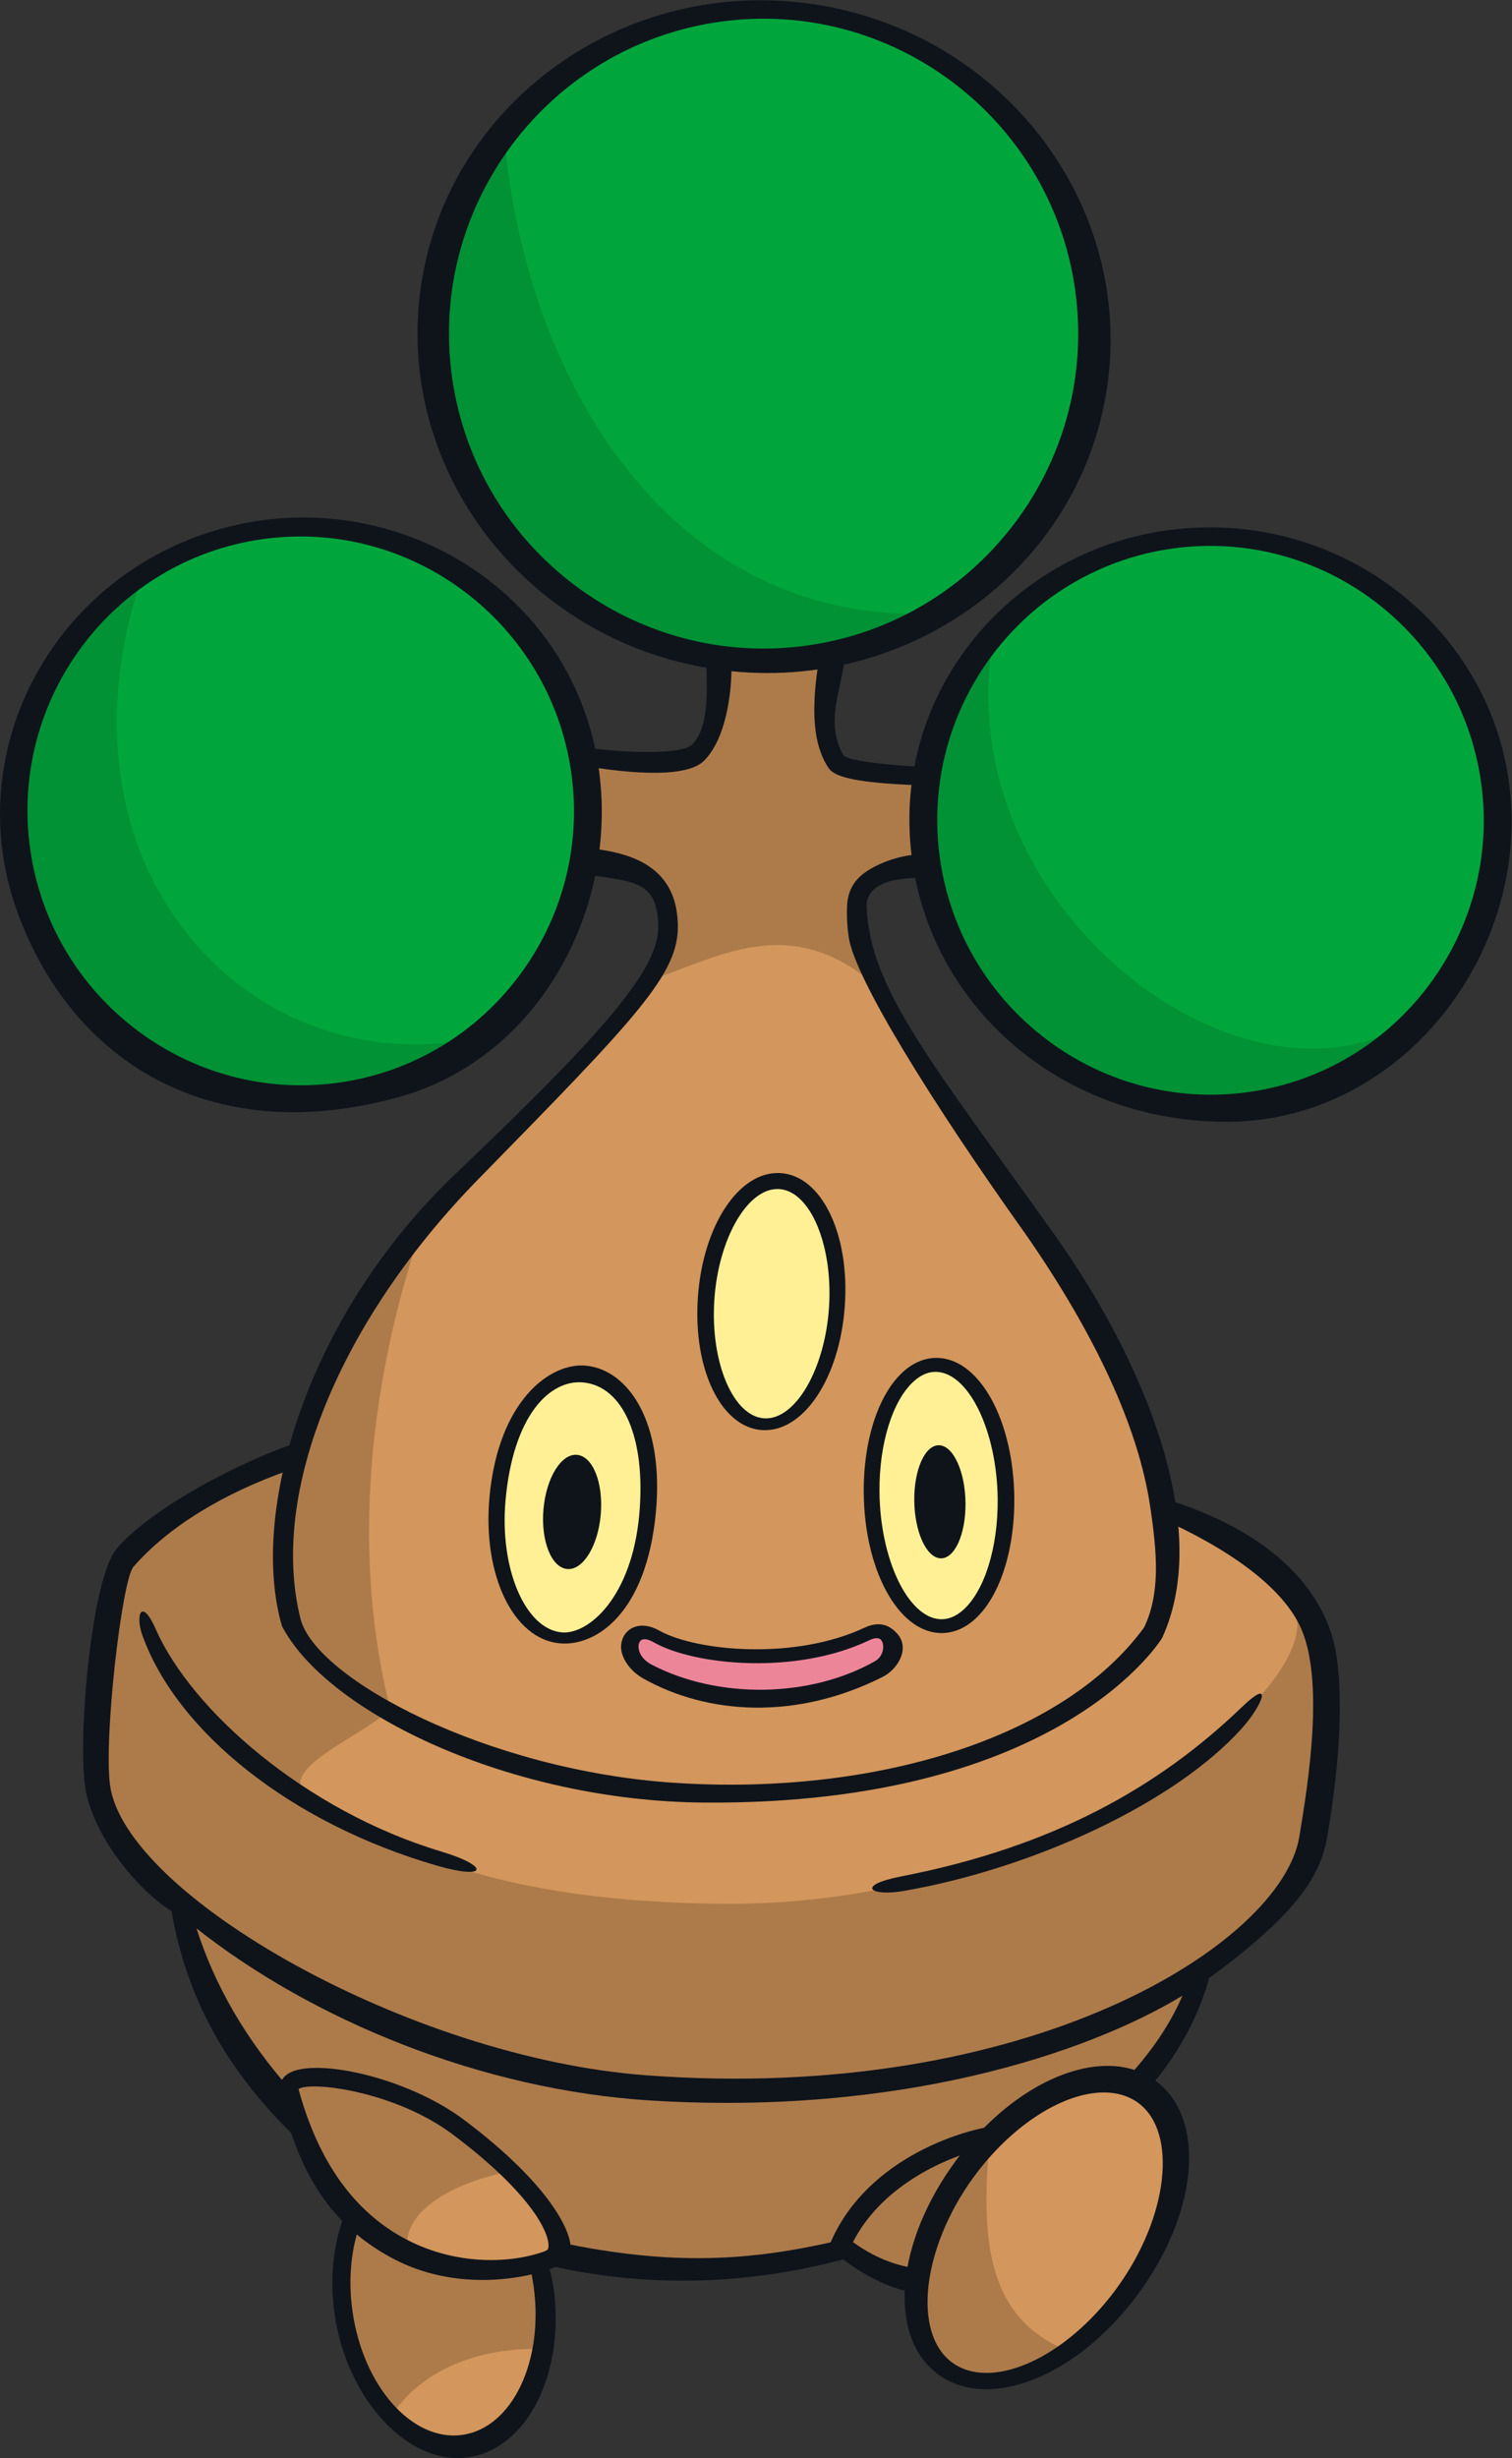 <?xml version="1.0" encoding="UTF-8" standalone="no"?>
<!-- Created with Inkscape (http://www.inkscape.org/) -->

<svg
   version="1.1"
   viewBox="0 0 85.611 139.14"
   id="svg8308"
   sodipodi:docname="438.svg"
   inkscape:version="1.2.2 (b0a8486, 2022-12-01)"
   xmlns:inkscape="http://www.inkscape.org/namespaces/inkscape"
   xmlns:sodipodi="http://sodipodi.sourceforge.net/DTD/sodipodi-0.dtd"
   xmlns="http://www.w3.org/2000/svg"
   xmlns:svg="http://www.w3.org/2000/svg">
  <rect x="0" y="0" width="85.611" height="139.14" fill="#333333" stroke="none"/>
  <defs
     id="defs8312" />
  <sodipodi:namedview
     id="namedview8310"
     pagecolor="#505050"
     bordercolor="#eeeeee"
     borderopacity="1"
     inkscape:showpageshadow="0"
     inkscape:pageopacity="0"
     inkscape:pagecheckerboard="0"
     inkscape:deskcolor="#505050"
     showgrid="false"
     inkscape:zoom="1.1993474"
     inkscape:cx="67.536727"
     inkscape:cy="70.871874"
     inkscape:window-width="1309"
     inkscape:window-height="430"
     inkscape:window-x="117"
     inkscape:window-y="323"
     inkscape:window-maximized="0"
     inkscape:current-layer="g8306" />
  <g
     transform="translate(-.504 -1.278)"
     id="g8306">
    <g
       transform="matrix(.476 0 0 -.476 31.221 130.58)"
       id="g8140">
      <path
         d="m0 0c1.354-9.546-2.846-18.034-9.383-18.961-6.536-0.927-12.931 6.06-14.284 15.604-1.354 9.546 2.845 18.034 9.383 18.961 6.534 0.928 12.931-6.059 14.284-15.604"
         fill="#d3965c"
         id="path8138" />
    </g>
    <g
       transform="matrix(.476 0 0 -.476 31.171 134.23)"
       id="g8144">
      <path
         d="m0 0c0.427 2.373 0.486 4.975 0.105 7.661-1.353 9.545-7.749 16.532-14.284 15.605-6.538-0.928-10.737-9.416-9.383-18.962 0.722-5.088 2.874-9.449 5.721-12.273 3.006 4.73 9.206 8.115 17.841 7.969"
         fill="#ad7b4a"
         id="path8142" />
    </g>
    <g
       transform="matrix(.476 0 0 -.476 7.588 89.61)"
       id="g8148">
      <path
         d="m0 0c13.621 15.699 43.553 17.964 70.218 17.123 30.899-0.974 63.838-11.216 70.374-24.175 3.134-6.212 1.5-17.687 0.125-25.997-0.73-4.419-9.225-13.578-12.82-15.759-2.38-10.087-22.773-33.771-56.657-34.969-40.487-1.427-60.347 23.272-65.132 44.463-2.671 1.335-7.371 7.499-8.812 11.019-1.474 3.596 0.666 25.947 2.704 28.295"
         fill="#d3965c"
         id="path8146" />
    </g>
    <g
       transform="matrix(.476 0 0 -.476 73.849 92.521)"
       id="g8152">
      <path
         d="m0 0c3.285-9.504-28.689-35.084-68.123-34.71-30.641 0.29-41.18 8.413-48.52 12.328-7.01 3.739 9.816 8.794 10.025 12.515-0.428 10.399-1.214 20.744-1.049 30.966-13.028-2.366-24.411-6.884-31.442-14.987-2.037-2.348-4.178-24.699-2.704-28.296 1.441-3.519 6.141-9.683 8.812-11.018 4.786-21.191 24.645-45.89 65.132-44.463 33.884 1.197 54.277 24.881 56.657 34.969 3.596 2.181 12.09 11.34 12.82 15.759 1.254 7.563 1.821 20.261-0.29 26.713-0.016-0.438-1.491 0.721-1.318 0.224"
         fill="#ad7b4a"
         id="path8150" />
    </g>
    <g
       transform="matrix(.476 0 0 -.476 16.876 119.6)"
       id="g8156">
      <path
         d="m0 0c-0.831 3.093 12.18 1.589 20.139-4.394 3.743-2.815 15.539-13.97 10.603-15.783-7.42-2.725-24.829-1.85-30.742 20.177"
         fill="#d3965c"
         id="path8154" />
    </g>
    <g
       transform="matrix(.476 0 0 -.476 29.249 124.21)"
       id="g8160">
      <path
         d="m0 0c-2.222 2.275-4.523 4.287-5.837 5.274-7.959 5.983-20.969 7.487-20.139 4.394 2.835-10.565 8.317-16.255 14.072-19.026-0.693 3.615 3.347 7.529 11.904 9.358"
         fill="#ad7b4a"
         id="path8158" />
    </g>
    <g
       transform="matrix(.476 0 0 -.476 58.271 122.08)"
       id="g8164">
      <path
         d="m0 0c-2.793 0.425-16.647-2.391-21.403-13.177 4.931-3.943 9.635-4.37 12.851-3.915z"
         fill="#ad7b4a"
         id="path8162" />
    </g>
    <g
       transform="matrix(.476 0 0 -.476 64.241 131.13)"
       id="g8168">
      <path
         d="m0 0c-6.576-9.049-16.193-13.126-21.482-9.104-5.291 4.024-4.247 14.624 2.327 23.674 6.572 9.052 16.191 13.128 21.479 9.104 5.291-4.023 4.248-14.622-2.324-23.674"
         fill="#d3965c"
         id="path8166" />
    </g>
    <g
       transform="matrix(.476 0 0 -.476 56.514 122.51)"
       id="g8172">
      <path
         d="m0 0c-1.023-1.068-2.011-2.237-2.933-3.51-6.574-9.05-7.618-19.65-2.327-23.674 3.663-2.784 9.4-1.684 14.765 2.26-10.471 4.093-10.284 14.558-9.505 24.924"
         fill="#ad7b4a"
         id="path8170" />
    </g>
    <g
       transform="matrix(.476 0 0 -.476 16.464 93.025)"
       id="g8176">
      <path
         d="m0 0c-2.796 14.806 4.147 34.541 22.464 53.247 18.513 18.904 23.589 24.093 23.411 29.533-0.252 7.597-5.914 5.8-12.924 7.769-3.818 1.521-2.567 13.213 1.124 12.461 2.332-0.478 13.304-1.86 15.562 0.394 4.109 4.104 2.246 15.568 2.246 15.568l14.039-0.695s-3.271-11.832-0.017-16.161c1.297-1.722 14.767-1.882 14.767-1.882l-1.045-11.167s-11.013 2.083-11.292-4.075c-0.47-10.314 7.707-19.227 21.114-38.543 13.727-19.779 18.503-36.888 13.149-47.935-23.068-31.858-92.391-18.09-102.6 1.486"
         fill="#d3965c"
         id="path8174" />
    </g>
    <g
       transform="matrix(.476 0 0 -.476 49.862 56.885)"
       id="g8180">
      <path
         d="m0 0c-1.294 3.12-1.921 6.061-1.781 9.121 0.279 6.158 11.292 4.074 11.292 4.074l1.045 11.168s-13.469 0.16-14.766 1.882c-3.255 4.329 0.017 16.161 0.017 16.161l-14.04 0.695s1.864-11.464-2.246-15.568c-2.258-2.254-13.229-0.872-15.562-0.395-3.691 0.753-4.941-10.939-1.124-12.46 7.01-1.969 12.673-0.172 12.924-7.769 0.067-2.051-0.613-4.068-2.48-6.795 8.484 2.856 16.744 8.157 26.721-0.114"
         fill="#ad7b4a"
         id="path8178" />
    </g>
    <g
       transform="matrix(.476 0 0 -.476 24.403 70.713)"
       id="g8184">
      <path
         d="m0 0c-13.967-16.72-19.147-33.716-16.668-46.841 2.113-4.054 6.768-7.856 13.016-11.06-4.89 18.824-2.652 39.566 3.652 57.901"
         fill="#ad7b4a"
         id="path8182" />
    </g>
    <g
       transform="matrix(.476 0 0 -.476 50.272 95.646)"
       id="g8188">
      <path
         d="m0 0c2.334 1.323 1.705 5.472-1.556 3.92-8.278-3.945-20.033-2.967-24.785-0.252-3.295 1.882-4.472-2.346-1.098-4.099 8.698-4.522 19.856-3.868 27.439 0.431"
         fill="#ed8599"
         id="path8186" />
    </g>
    <g
       transform="matrix(.476 0 0 -.476 47.865 75.275)"
       id="g8192">
      <path
         d="m0 0c-0.511-7.984-4.372-14.259-8.625-14.02-4.251 0.241-7.285 6.906-6.773 14.886 0.509 7.986 4.371 14.261 8.622 14.021 4.254-0.239 7.285-6.905 6.776-14.887"
         fill="#fff095"
         id="path8190" />
    </g>
    <g
       transform="matrix(.476 0 0 -.476 57.413 86.132)"
       id="g8196">
      <path
         d="m0 0c0.076-8.575-3.399-15.336-7.764-15.102-4.369 0.237-7.972 7.382-8.05 15.958-0.077 8.575 3.401 15.337 7.77 15.098 4.364-0.236 7.967-7.378 8.044-15.954"
         fill="#fff095"
         id="path8194" />
    </g>
    <g
       transform="matrix(.476 0 0 -.476 37.121 87.005)"
       id="g8200">
      <path
         d="m0 0c-0.758-8.659-5.334-15.3-10.211-14.833-4.881 0.469-8.216 7.869-7.458 16.531 0.763 8.658 5.334 15.297 10.216 14.829 4.876-0.471 8.217-7.868 7.453-16.527"
         fill="#fff095"
         id="path8198" />
    </g>
    <g
       transform="matrix(.476 0 0 -.476 33.386 44.93)"
       id="g8204">
      <path
         d="m0 0c2.615-18.444-10.158-35.508-28.527-38.114-18.372-2.604-35.384 10.235-38.002 28.68-2.616 18.442 10.158 35.507 28.529 38.113 18.372 2.604 35.385-10.235 38-28.679"
         fill="#00a63c"
         id="path8202" />
    </g>
    <g
       transform="matrix(.476 0 0 -.476 84.899 45.463)"
       id="g8208">
      <path
         d="m0 0c2.613-18.444-10.159-35.508-28.528-38.113-18.374-2.606-35.385 10.234-38.002 28.679-2.614 18.444 10.157 35.507 28.529 38.113 18.371 2.604 35.384-10.235 38.001-28.679"
         fill="#00a63c"
         id="path8206" />
    </g>
    <g
       transform="matrix(.476 0 0 -.476 61.996 17.575)"
       id="g8212">
      <path
         d="m0 0c3.003-21.165-11.711-40.757-32.864-43.758-21.153-2.999-40.734 11.729-43.735 32.896s11.712 40.758 32.866 43.757c21.151 3.001 40.733-11.728 43.733-32.895"
         fill="#00a63c"
         id="path8210" />
    </g>
    <g
       transform="matrix(.476 0 0 -.476 8.564 33.865)"
       id="g8216">
      <path
         d="m0 0c-10.288-6.997-16.287-19.475-14.417-32.663 2.617-18.444 19.629-31.283 38.001-28.679 5.648 0.802 10.763 2.973 15.069 6.128-26.701-4.586-50.265 21.117-38.653 55.214"
         fill="#009234"
         id="path8214" />
    </g>
    <g
       transform="matrix(.476 0 0 -.476 56.742 37.431)"
       id="g8220">
      <path
         d="m0 0c-5.844-7.063-8.808-16.483-7.418-26.296 2.617-18.444 19.628-31.285 38.001-28.678 7.374 1.045 13.843 4.425 18.78 9.285-20.38-12.284-54.863 14.361-49.363 45.689"
         fill="#009234"
         id="path8218" />
    </g>
    <g
       transform="matrix(.476 0 0 -.476 29.05 9.045)"
       id="g8224">
      <path
         d="m0 0c-5.984-7.931-8.938-18.151-7.434-28.769 3.002-21.167 22.582-35.895 43.736-32.895 5.218 0.74 10.041 2.493 14.308 5.028-29.851-1.113-47.833 26.211-50.61 56.636"
         fill="#009234"
         id="path8222" />
    </g>
    <g
       transform="matrix(.476 0 0 -.476 30.713 130.66)"
       id="g8228">
      <path
         d="m0 0c1.269-8.941-2.529-16.9-8.468-17.742-5.935-0.842-11.797 5.747-13.065 14.687-0.564 3.974-0.123 7.752 1.057 10.799-0.555 0.526-1.082 1.105-1.573 1.728-1.631-3.559-2.292-8.077-1.618-12.827 1.434-10.119 8.756-18.068 15.868-17.059 7.116 1.009 11.604 10.138 10.169 20.255-0.165 1.176-0.645 2.776-0.953 3.871-0.7-0.161-1.406-0.303-2.114-0.424 0.301-1.051 0.536-2.151 0.697-3.288"
         fill="#0f141b"
         id="path8226" />
    </g>
    <g
       transform="matrix(.476 0 0 -.476 47.879 128.13)"
       id="g8232">
      <path
         d="m0 0c-10.331-2.365-19.509-2.984-32.879-0.182-1.245-1.477-1.806-1.717-3.52-2.209 14.207-3.705 27.341-2.573 38.333 0.512-0.922 0.68-1.178 1.01-1.934 1.879"
         fill="#0f141b"
         id="path8230" />
    </g>
    <g
       transform="matrix(.476 0 0 -.476 26.155 122.11)"
       id="g8236">
      <path
         d="m0 0c9.487-7.132 11.571-11.878 11.344-13.426-0.018-0.125-0.044-0.298-0.462-0.45-3.701-1.362-10.211-1.814-16.375 1.381-6.199 3.213-10.533 9.245-12.887 17.918 1.428 0.979 11.493-0.249 18.38-5.423m-19.681 7.208c-0.77-0.522-1.092-1.353-0.859-2.224 2.234-10.54 6.899-16.352 13.604-19.828 6.798-3.524 14.455-2.606 18.574-1.092 1.06 0.389 2.197 0.992 2.347 2.02 0.319 2.16-2.377 7.936-12.666 15.669-6.827 5.131-17.972 7.5-21 5.455"
         fill="#0f141b"
         id="path8234" />
    </g>
    <g
       transform="matrix(.476 0 0 -.476 76.185 95.055)"
       id="g8240">
      <path
         d="m0 0c-1.057 7.452-7.327 14.917-20.96 18.928-0.08-0.768-0.164-1.554-0.271-2.344 8.394-3.726 14.45-8.12 16.772-12.729 3.162-6.268 1.039-19.11 0.017-25.282-2.092-12.645-31.988-31.762-77.693-28.352-28.264 2.109-61.917 21.458-63.761 34.44-0.788 5.561 1.4 24.401 2.762 26.009 4.156 4.789 10.748 8.773 18.546 11.514 0.118 0.849 0.48 2.301 0.539 3.143-8.286-2.902-17.765-8.45-21.131-12.573-2.915-3.569-4.564-22.011-3.691-28.173 0.79-5.558 5.927-12.095 10.284-14.845 1.857-10.786 7.068-20.076 16.576-28.57-0.855 2.32-1.576 4.738-2.297 7.182-5.491 6.152-9.174 12.648-11.313 19.346 13.652-10.801 33.782-19.231 54.11-20.478 29.449-1.807 51.742 5.555 63.169 12.471-1.185-2.773-3.204-6.129-6.423-9.622 0.974-0.459 1.423-0.972 2.329-1.545 4.274 4.965 6.268 9.651 7.272 13.253 10.988 8.063 13.347 12.518 14.1 17.083 1.258 7.607 1.907 15.209 1.064 21.144"
         fill="#0f141b"
         id="path8238" />
    </g>
    <g
       transform="matrix(.476 0 0 -.476 47.569 128.13)"
       id="g8244">
      <path
         d="m0 0-0.361-0.817 0.699-0.56c3.785-3.028 7.323-4.635 10.304-4.83 0.041 0.783 0.146 2.106 0.176 2.887-2.365 0.181-5.22 1.006-8.232 3.19 3.358 6.562 10.591 9.906 15.43 11.145 0.851 1.019 2.137 1.802 3.072 2.876-5.058-0.299-16.709-3.96-21.088-13.891"
         fill="#0f141b"
         id="path8242" />
    </g>
    <g
       transform="matrix(.476 0 0 -.476 64.727 131.48)"
       id="g8248">
      <path
         d="m0 0v-1e-3zm-21.737-7.359c-4.66 3.545-3.475 13.584 2.581 21.928 3.988 5.488 9.39 9.33 14.098 10.023 2.216 0.326 4.154-0.083 5.6-1.182 4.658-3.543 3.475-13.586-2.584-21.928-3.987-5.49-9.39-9.33-14.099-10.023-2.216-0.326-4.151 0.081-5.596 1.182m16.668 35.083c-5.546-0.816-11.568-4.959-16.111-11.085-7.249-9.774-8.205-20.949-2.181-25.437 2.035-1.517 4.675-2.087 7.637-1.652 5.547 0.817 11.568 4.961 16.111 11.089 4.681 6.309 6.74 13.203 5.986 18.506-0.411 2.908-1.67 5.337-3.805 6.929-2.033 1.514-4.675 2.085-7.637 1.65"
         fill="#0f141b"
         id="path8246" />
    </g>
    <g
       transform="matrix(.476 0 0 -.476 48.302 44.068)"
       id="g8252">
      <path
         d="m0 0c-0.537 0.727-0.867 1.733-1.044 2.899-0.379 2.497 0.602 5.475 1.057 8.131-0.813-0.219-2.298-0.174-3.123-0.312-0.386-2.479-0.639-5.469-0.245-8.059 0.228-1.528 0.799-3.167 1.585-4.211 1.101-1.463 6.415-1.783 11.852-1.99 0.202 0.728 0.448 1.449 0.733 2.168-5.045 0.197-9.994 0.721-10.815 1.374"
         fill="#0f141b"
         id="path8250" />
    </g>
    <g
       transform="matrix(.476 0 0 -.476 33.528 44.627)"
       id="g8256">
      <path
         d="m0 0c3.826-0.628 11.989-1.768 14.367 0.604 2.543 2.541 3.329 7.843 3.27 11.631-0.79 0.187-2.265 0.483-3.034 0.746 0.12-3.698 0.429-8.372-1.638-10.435-1.381-1.38-9.065-0.929-13.195-0.299-0.477 0.073-0.435-2.138 0.23-2.247"
         fill="#0f141b"
         id="path8254" />
    </g>
    <g
       transform="matrix(.476 0 0 -.476 60.22 71.179)"
       id="g8260">
      <path
         d="m0 0c-14.386 20.208-22.041 29.232-22.366 39.082-0.031 0.962 0.417 1.687 1.141 2.218 1.385 1.021 3.831 1.211 5.876 1.134-0.112 0.731-0.115 2.096-0.18 2.825-2.286 0.054-5.244-0.85-7.132-2.237-1.274-0.938-1.956-2.231-2.028-3.847-0.06-1.282 9e-3 -2.542 0.198-3.799 0.748-4.944 10.04-19.863 21.103-35.386 8.371-12.063 13.348-23.016 14.727-32.14 0.855-5.646 1.254-10.451-0.698-14.528-9.576-13.14-32.03-20.07-55.954-18.476-22.128 1.477-42.606 12.335-44.399 19.516-3.772 15.124 4.766 35.527 21.172 52.281 18.844 19.244 23.91 24.417 23.716 30.305-0.016 0.543-0.063 1.042-0.133 1.507-0.776 5.13-5.016 6.755-9.066 7.358-0.674 0.101-0.991-0.839-1.729-0.708-0.073-0.728-0.199-1.448-0.383-2.156 0.748-0.132 1.469-0.242 2.147-0.342 4.45-0.664 6.68-0.999 6.836-5.725 0.166-5-5.552-11.931-24.086-29.589-17.949-17.101-24.559-40.525-20.673-53.822 5.389-10.336 27.221-20.817 50.254-20.981 42.573-0.306 54.445 19.587 54.445 19.587 6.137 13.376-2.432 33.373-12.788 47.923"
         fill="#0f141b"
         id="path8258" />
    </g>
    <g
       transform="matrix(.476 0 0 -.476 37.405 95.508)"
       id="g8264">
      <path
         d="m0 0c-1.154 0.601-1.568 1.497-1.57 2.137-5e-3 0.385 0.139 0.692 0.376 0.817 0.303 0.163 0.816 0.06 1.41-0.278 4.78-2.734 16.847-3.97 25.639 0.221 0.761 0.363 1.271 0.338 1.514-0.073 0.344-0.581 0.195-1.837-0.81-2.407-7.704-4.368-18.626-4.539-26.559-0.417m-2.345 4.35c-0.814-0.425-1.301-1.272-1.3-2.263 2e-3 -1.107 0.868-2.742 2.678-3.752 7.583-4.231 18.048-5.011 28.423 0.204 1.813 0.914 3.302 3.381 1.767 5.127-0.721 0.818-1.916 1.671-3.918 0.731-8.303-3.896-19.996-2.806-24.401-0.344-1.604 0.895-2.723 0.571-3.249 0.297"
         fill="#0f141b"
         id="path8262" />
    </g>
    <g
       transform="matrix(.476 0 0 -.476 43.782 81.563)"
       id="g8268">
      <path
         d="m0 0c-3.699 0.209-6.425 6.627-5.953 14.017 0.473 7.39 3.998 13.455 7.696 13.248 2.769-0.155 4.995-3.796 5.739-8.72 0.248-1.649 0.332-3.444 0.213-5.298-0.473-7.388-3.997-13.453-7.695-13.247m-7.91 14.345c-0.583-8.571 2.799-15.486 7.701-15.746 4.902-0.256 9.201 6.254 9.784 14.822 0.583 8.573-2.799 15.489-7.701 15.747-4.901 0.257-9.2-6.255-9.784-14.823"
         fill="#0f141b"
         id="path8266" />
    </g>
    <g
       transform="matrix(.476 0 0 -.476 53.738 92.934)"
       id="g8272">
      <path
         d="m0 0c-3.841 0.209-7.148 7.143-7.221 15.143-0.05 5.727 1.56 10.896 4.1 13.165 0.877 0.786 1.799 1.157 2.739 1.103 3.844-0.205 7.149-7.139 7.221-15.137 0.05-5.727-1.558-10.897-4.099-13.17-0.879-0.781-1.798-1.153-2.74-1.104m-4.314 29.504c-2.988-2.616-4.818-8.131-4.779-14.391 0.056-9.144 4.011-16.502 8.998-16.755 1.452-0.073 2.882 0.469 4.136 1.566 2.983 2.619 4.813 8.133 4.775 14.394-0.054 9.143-4.008 16.499-8.997 16.752-1.453 0.073-2.884-0.467-4.133-1.566"
         fill="#0f141b"
         id="path8270" />
    </g>
    <g
       transform="matrix(.476 0 0 -.476 55.172 86.366)"
       id="g8276">
      <path
         d="m0 0c0.035-3.712-1.305-6.648-2.986-6.557-1.683 0.093-3.075 3.173-3.109 6.89-0.032 3.71 1.307 6.646 2.988 6.554 1.683-0.089 3.075-3.174 3.107-6.887"
         fill="#0f141b"
         id="path8274" />
    </g>
    <g
       transform="matrix(.476 0 0 -.476 32.3 93.678)"
       id="g8280">
      <path
         d="m0 0c-4.325 0.414-7.379 7.576-6.669 15.641 0.89 10.123 5.261 14.461 9.247 14.078 4.708-0.454 7.472-6.521 6.672-15.64-0.874-9.945-6.095-14.385-9.25-14.079m-8.572 16.097c-0.853-9.25 2.814-16.894 8.353-17.401 4.33-0.396 10.326 3.585 11.441 15.619 0.983 10.621-3.239 16.931-8.352 17.401-4.209 0.386-10.377-4.124-11.442-15.619"
         fill="#0f141b"
         id="path8278" />
    </g>
    <g
       transform="matrix(.476 0 0 -.476 34.518 87.017)"
       id="g8284">
      <path
         d="m0 0c-0.33-3.75-2.121-6.639-4.001-6.458-1.881 0.181-3.14 3.364-2.81 7.115 0.331 3.75 2.124 6.641 4.001 6.458 1.884-0.176 3.14-3.365 2.81-7.115"
         fill="#0f141b"
         id="path8282" />
    </g>
    <g
       transform="matrix(.476 0 0 -.476 8.57 93.857)"
       id="g8288">
      <path
         d="m0 0c4.113-11.436 17.633-22.33 35.036-27.368 5.965-1.729 6.395-0.091 0.487 1.686-16.147 4.854-29.693 16.796-33.93 26.419-1.7 3.859-2.48 1.731-1.593-0.737"
         fill="#0f141b"
         id="path8286" />
    </g>
    <g
       transform="matrix(.476 0 0 -.476 51.541 107.49)"
       id="g8292">
      <path
         d="m0 0c-5.486-1.068-3.737-2.428 0.269-1.736 15.291 2.645 32.258 10.412 40.285 19.399 2.376 2.664 3.792 6.163-0.078 2.442-9.865-9.483-22.385-16.585-40.476-20.105"
         fill="#0f141b"
         id="path8290" />
    </g>
    <g
       transform="matrix(.476 0 0 -.476 2.214 49.351)"
       id="g8296">
      <path
         d="m0 0c-2.525 17.816 9.853 34.357 27.598 36.874 17.742 2.515 34.233-9.931 36.76-27.748 2.526-17.815-9.854-34.355-27.597-36.872-17.745-2.516-34.235 9.931-36.761 27.746m-1.664-7.056c6.382-18.139 23.06-28.621 45.483-22.42 19.014 5.257 28.584 27.521 22.202 45.659-6.382 18.139-26.758 27.684-45.419 21.278-18.66-6.408-28.649-26.378-22.266-44.517"
         fill="#0f141b"
         id="path8294" />
    </g>
    <g
       transform="matrix(.476 0 0 -.476 53.726 49.884)"
       id="g8300">
      <path
         d="m0 0c-2.526 17.816 9.855 34.357 27.597 36.874 17.741 2.515 34.233-9.931 36.761-27.748 2.524-17.815-9.857-34.356-27.599-36.871-17.741-2.517-34.23 9.93-36.759 27.745m-3.605 3.158c0.837-19.193 16.853-34.367 37.576-34.448 19.746-0.078 34.834 18.067 33.992 37.26-0.838 19.193-17.575 34.177-37.308 33.402-19.731-0.775-35.103-17.021-34.26-36.214"
         fill="#0f141b"
         id="path8298" />
    </g>
    <g
       transform="matrix(.476 0 0 -.476 26.104 22.664)"
       id="g8304">
      <path
         d="m0 0c-2.898 20.444 11.363 39.434 31.794 42.331 20.428 2.897 39.408-11.38 42.307-31.824 2.9-20.444-11.362-39.436-31.792-42.332-20.428-2.897-39.41 11.379-42.309 31.825m-3.684 11.06c-3.294-21.794 12.325-42.288 34.814-45.687 22.491-3.398 43.465 11.568 46.759 33.361 3.294 21.79-12.326 42.285-34.815 45.683-22.49 3.398-43.466-11.566-46.758-33.357"
         fill="#0f141b"
         id="path8302" />
    </g>
  </g>
</svg>

